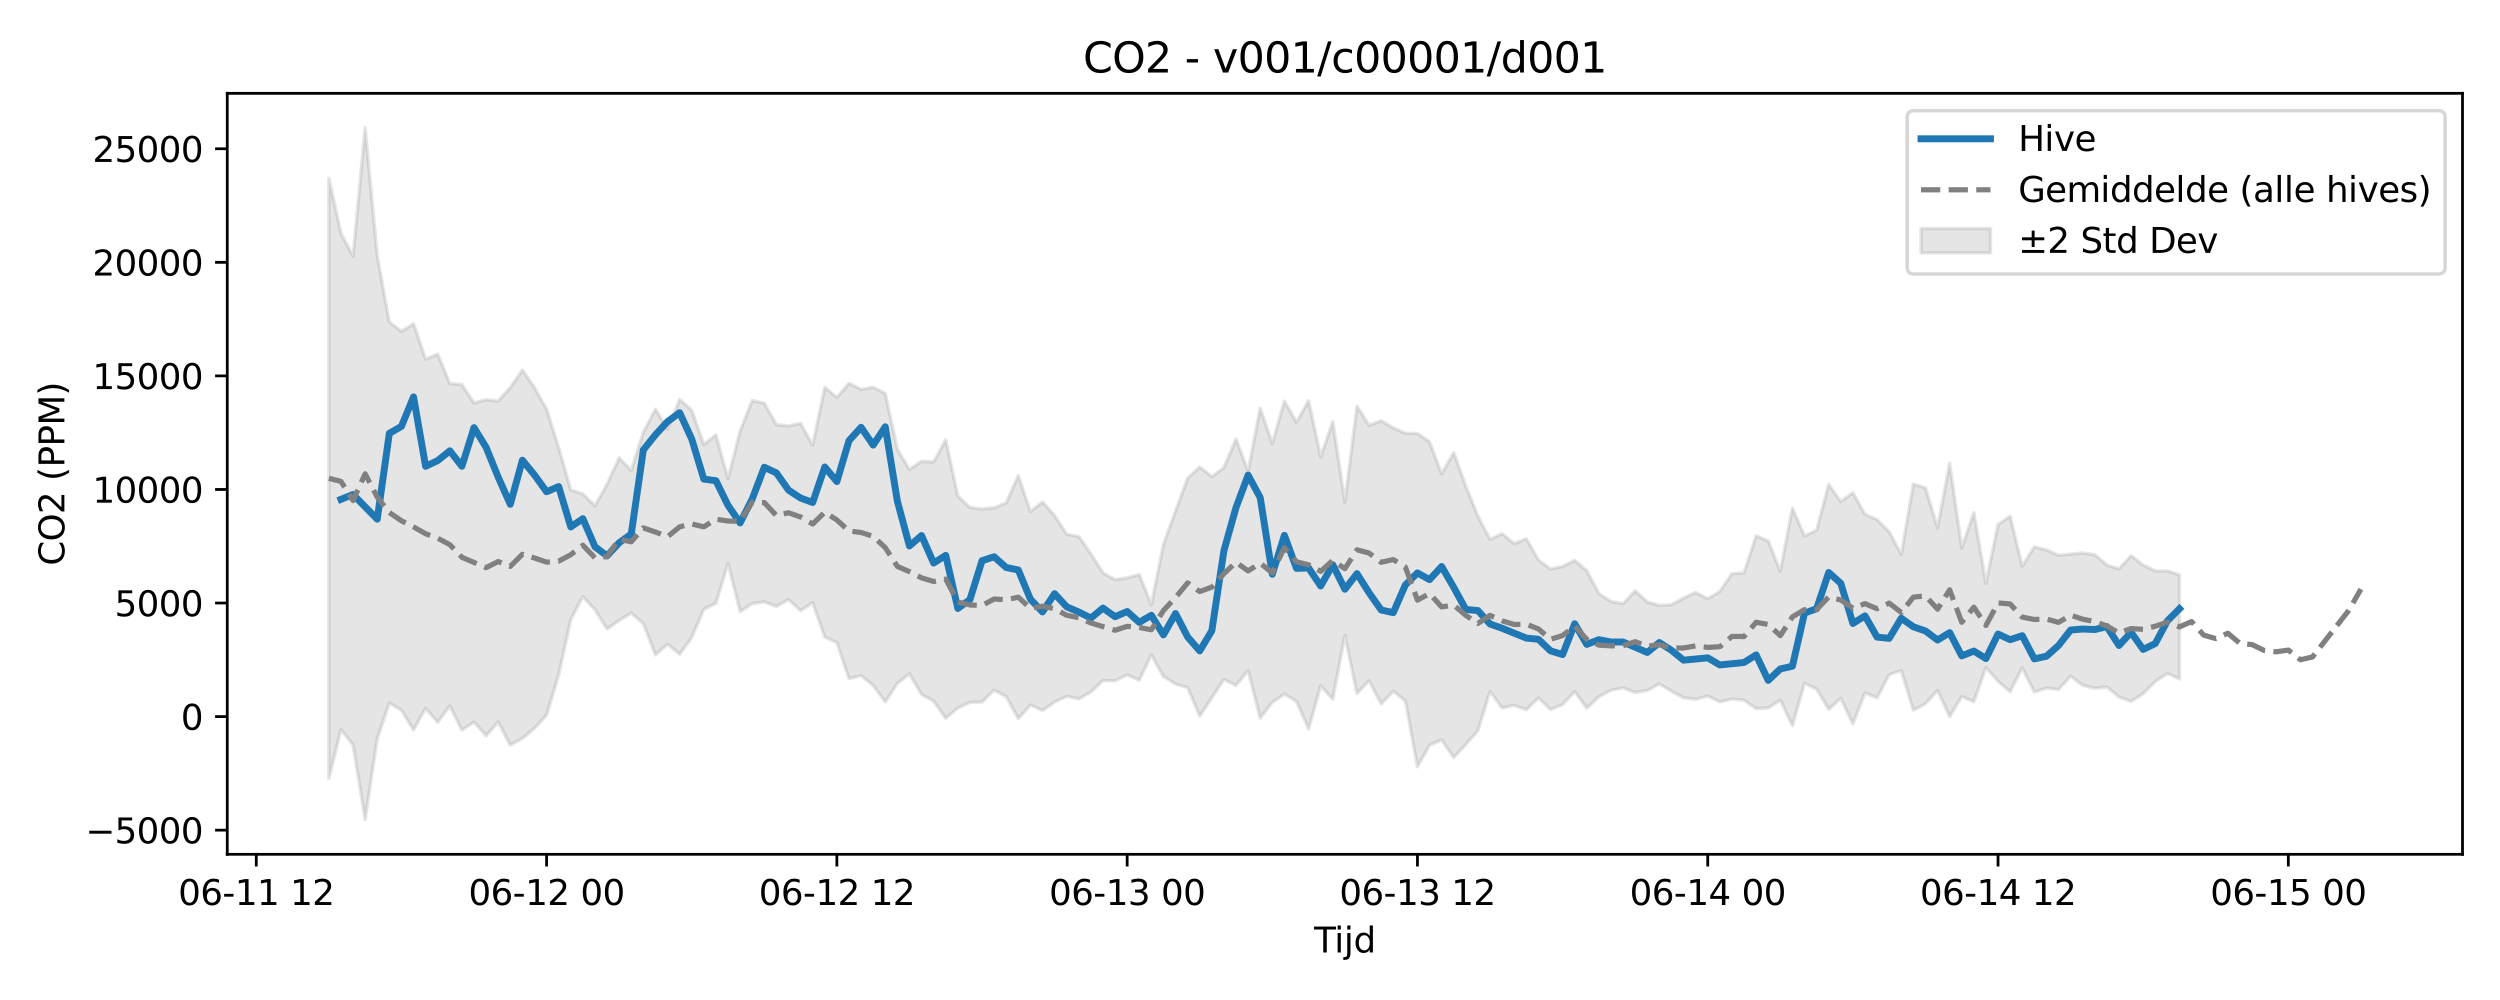 <?xml version="1.0" encoding="utf-8" standalone="no"?>
<!DOCTYPE svg PUBLIC "-//W3C//DTD SVG 1.1//EN"
  "http://www.w3.org/Graphics/SVG/1.1/DTD/svg11.dtd">
<svg xmlns:xlink="http://www.w3.org/1999/xlink" width="720pt" height="288pt" viewBox="0 0 720 288" xmlns="http://www.w3.org/2000/svg" version="1.1">
 <defs>
  <style type="text/css">*{stroke-linejoin: round; stroke-linecap: butt}</style>
 </defs>
 <g id="figure_1">
  <g id="patch_1">
   <path d="M 0 288 
L 720 288 
L 720 0 
L 0 0 
z
" style="fill: #ffffff"/>
  </g>
  <g id="axes_1">
   <g id="patch_2">
    <path d="M 65.45 246.04 
L 709.2 246.04 
L 709.2 26.88 
L 65.45 26.88 
z
" style="fill: #ffffff"/>
   </g>
   <g id="FillBetweenPolyCollection_1">
    <defs>
     <path id="m72fae68ce5" d="M 94.711 -236.657 
L 94.711 -63.818 
L 98.195 -77.89 
L 101.678 -73.462 
L 105.162 -51.922 
L 108.645 -75.314 
L 112.129 -85.537 
L 115.612 -83.473 
L 119.096 -77.763 
L 122.579 -84.006 
L 126.063 -79.97 
L 129.546 -84.716 
L 133.03 -77.764 
L 136.513 -80.022 
L 139.997 -76.121 
L 143.48 -80.06 
L 146.964 -73.392 
L 150.447 -75.325 
L 153.931 -78.253 
L 157.414 -82.076 
L 160.898 -93.628 
L 164.381 -109.582 
L 167.865 -116.199 
L 171.348 -112.401 
L 174.832 -106.861 
L 178.315 -109.323 
L 181.799 -111.422 
L 185.282 -108.403 
L 188.766 -99.4 
L 192.249 -102.468 
L 195.733 -99.605 
L 199.216 -104.348 
L 202.7 -112.559 
L 206.183 -114.226 
L 209.667 -125.763 
L 213.15 -111.861 
L 216.634 -114.158 
L 220.117 -114.635 
L 223.601 -113.351 
L 227.084 -115.337 
L 230.568 -112.126 
L 234.051 -114.434 
L 237.535 -104.517 
L 241.018 -102.96 
L 244.502 -92.546 
L 247.985 -93.426 
L 251.469 -90.605 
L 254.952 -85.852 
L 258.436 -91.156 
L 261.919 -93.935 
L 265.403 -88 
L 268.886 -86.084 
L 272.37 -81.133 
L 275.853 -84.089 
L 279.337 -85.719 
L 282.82 -85.806 
L 286.304 -89.26 
L 289.787 -87.35 
L 293.271 -81.02 
L 296.754 -84.928 
L 300.238 -83.389 
L 303.721 -85.815 
L 307.205 -87.47 
L 310.688 -86.709 
L 314.172 -88.673 
L 317.655 -92.017 
L 321.139 -91.918 
L 324.622 -93.65 
L 328.106 -92.106 
L 331.589 -99.384 
L 335.073 -93.152 
L 338.556 -91 
L 342.04 -89.979 
L 345.523 -81.743 
L 349.007 -87.083 
L 352.49 -92.281 
L 355.974 -90.618 
L 359.457 -94.88 
L 362.941 -81.193 
L 366.424 -85.711 
L 369.908 -88.088 
L 373.391 -86.03 
L 376.875 -78.039 
L 380.358 -90.488 
L 383.842 -86.664 
L 387.325 -105.007 
L 390.808 -88.302 
L 394.292 -91.924 
L 397.775 -85.277 
L 401.259 -88.922 
L 404.742 -86.153 
L 408.226 -67.174 
L 411.709 -73.383 
L 415.193 -74.892 
L 418.676 -69.812 
L 422.16 -73.576 
L 425.643 -77.588 
L 429.127 -88.86 
L 432.61 -84.129 
L 436.094 -84.845 
L 439.577 -83.608 
L 443.061 -86.991 
L 446.544 -83.638 
L 450.028 -85.095 
L 453.511 -88.839 
L 456.995 -84.049 
L 460.478 -87.36 
L 463.962 -89.186 
L 467.445 -89.91 
L 470.929 -88.537 
L 474.412 -89.158 
L 477.896 -91.02 
L 481.379 -88.941 
L 484.863 -87.038 
L 488.346 -86.593 
L 491.83 -87.544 
L 495.313 -85.847 
L 498.797 -86.647 
L 502.28 -86.333 
L 505.764 -83.908 
L 509.247 -84.115 
L 512.731 -86.384 
L 516.214 -78.989 
L 519.698 -91.227 
L 523.181 -89.542 
L 526.665 -83.698 
L 530.148 -86.874 
L 533.632 -79.53 
L 537.115 -88.419 
L 540.599 -87.036 
L 544.082 -93.706 
L 547.566 -94.864 
L 551.049 -83.464 
L 554.533 -85.297 
L 558.016 -89.111 
L 561.5 -81.626 
L 564.983 -87.419 
L 568.467 -85.896 
L 571.95 -95.778 
L 575.434 -91.775 
L 578.917 -88.793 
L 582.401 -95.64 
L 585.884 -88.687 
L 589.368 -89.819 
L 592.851 -89.436 
L 596.335 -93.258 
L 599.818 -90.607 
L 603.302 -89.743 
L 606.785 -90.154 
L 610.269 -87.253 
L 613.752 -86.008 
L 617.236 -88.234 
L 620.719 -91.737 
L 624.203 -94.061 
L 627.686 -92.483 
L 627.686 -122.417 
L 627.686 -122.417 
L 624.203 -123.548 
L 620.719 -123.576 
L 617.236 -125.258 
L 613.752 -127.954 
L 610.269 -124.131 
L 606.785 -125.281 
L 603.302 -128.236 
L 599.818 -128.733 
L 596.335 -128.402 
L 592.851 -128.068 
L 589.368 -129.637 
L 585.884 -130.486 
L 582.401 -124.897 
L 578.917 -139.328 
L 575.434 -136.921 
L 571.95 -119.97 
L 568.467 -140.374 
L 564.983 -130.153 
L 561.5 -154.627 
L 558.016 -136 
L 554.533 -147.479 
L 551.049 -148.599 
L 547.566 -128.343 
L 544.082 -134.89 
L 540.599 -138.319 
L 537.115 -139.885 
L 533.632 -146.1 
L 530.148 -143.522 
L 526.665 -148.479 
L 523.181 -135.285 
L 519.698 -133.621 
L 516.214 -141.666 
L 512.731 -123.486 
L 509.247 -132.225 
L 505.764 -133.659 
L 502.28 -123.028 
L 498.797 -122.77 
L 495.313 -117.657 
L 491.83 -115.537 
L 488.346 -117.383 
L 484.863 -115.732 
L 481.379 -113.814 
L 477.896 -113.663 
L 474.412 -114.634 
L 470.929 -117.864 
L 467.445 -114.157 
L 463.962 -114.784 
L 460.478 -117.046 
L 456.995 -123.642 
L 453.511 -126.641 
L 450.028 -124.828 
L 446.544 -124.122 
L 443.061 -126.747 
L 439.577 -132.857 
L 436.094 -131.445 
L 432.61 -134.278 
L 429.127 -132.677 
L 425.643 -139.334 
L 422.16 -147.962 
L 418.676 -157.642 
L 415.193 -151.518 
L 411.709 -160.73 
L 408.226 -163.168 
L 404.742 -163.23 
L 401.259 -164.769 
L 397.775 -166.846 
L 394.292 -165.514 
L 390.808 -170.999 
L 387.325 -143.413 
L 383.842 -166.572 
L 380.358 -156.401 
L 376.875 -172.619 
L 373.391 -166.411 
L 369.908 -172.47 
L 366.424 -160.25 
L 362.941 -170.432 
L 359.457 -152.278 
L 355.974 -161.564 
L 352.49 -153.286 
L 349.007 -150.733 
L 345.523 -153.52 
L 342.04 -150.276 
L 338.556 -140.821 
L 335.073 -131.189 
L 331.589 -113.87 
L 328.106 -122.503 
L 324.622 -121.568 
L 321.139 -121.054 
L 317.655 -123.007 
L 314.172 -128.507 
L 310.688 -133.512 
L 307.205 -134.12 
L 303.721 -139.537 
L 300.238 -143.435 
L 296.754 -140.661 
L 293.271 -151.005 
L 289.787 -143.186 
L 286.304 -141.726 
L 282.82 -141.413 
L 279.337 -141.834 
L 275.853 -145.138 
L 272.37 -161.298 
L 268.886 -154.956 
L 265.403 -155.154 
L 261.919 -152.784 
L 258.436 -158.591 
L 254.952 -174.696 
L 251.469 -176.474 
L 247.985 -175.873 
L 244.502 -177.599 
L 241.018 -173.524 
L 237.535 -176.474 
L 234.051 -159.741 
L 230.568 -166.097 
L 227.084 -165.314 
L 223.601 -165.696 
L 220.117 -171.871 
L 216.634 -172.621 
L 213.15 -163.842 
L 209.667 -150.121 
L 206.183 -162.709 
L 202.7 -159.987 
L 199.216 -169.859 
L 195.733 -172.95 
L 192.249 -164.363 
L 188.766 -170.148 
L 185.282 -163.514 
L 181.799 -152.488 
L 178.315 -156.099 
L 174.832 -148.55 
L 171.348 -142.303 
L 167.865 -145.733 
L 164.381 -146.905 
L 160.898 -159.127 
L 157.414 -170.131 
L 153.931 -176.36 
L 150.447 -181.396 
L 146.964 -176.375 
L 143.48 -172.488 
L 139.997 -172.912 
L 136.513 -171.931 
L 133.03 -177.231 
L 129.546 -177.567 
L 126.063 -186.008 
L 122.579 -184.556 
L 119.096 -194.751 
L 115.612 -192.574 
L 112.129 -195.245 
L 108.645 -214.364 
L 105.162 -251.158 
L 101.678 -214.205 
L 98.195 -220.811 
L 94.711 -236.657 
z
" style="stroke: #808080; stroke-opacity: 0.2"/>
    </defs>
    <g clip-path="url(#p96e8868399)">
     <use xlink:href="#m72fae68ce5" x="0" y="288" style="fill: #808080; fill-opacity: 0.2; stroke: #808080; stroke-opacity: 0.2"/>
    </g>
   </g>
   <g id="matplotlib.axis_1">
    <g id="xtick_1">
     <g id="line2d_1">
      <defs>
       <path id="m9ba8aa80de" d="M 0 0 
L 0 3.5 
" style="stroke: #000000; stroke-width: 0.8"/>
      </defs>
      <g>
       <use xlink:href="#m9ba8aa80de" x="73.81" y="246.04" style="stroke: #000000; stroke-width: 0.8"/>
      </g>
     </g>
     <g id="text_1">
      <!-- 06-11 12 -->
      <g transform="translate(51.33 260.638) scale(0.1 -0.1)">
       <defs>
        <path id="DejaVuSans-30" d="M 2034 4250 
Q 1547 4250 1301 3770 
Q 1056 3291 1056 2328 
Q 1056 1369 1301 889 
Q 1547 409 2034 409 
Q 2525 409 2770 889 
Q 3016 1369 3016 2328 
Q 3016 3291 2770 3770 
Q 2525 4250 2034 4250 
z
M 2034 4750 
Q 2819 4750 3233 4129 
Q 3647 3509 3647 2328 
Q 3647 1150 3233 529 
Q 2819 -91 2034 -91 
Q 1250 -91 836 529 
Q 422 1150 422 2328 
Q 422 3509 836 4129 
Q 1250 4750 2034 4750 
z
" transform="scale(0.016)"/>
        <path id="DejaVuSans-36" d="M 2113 2584 
Q 1688 2584 1439 2293 
Q 1191 2003 1191 1497 
Q 1191 994 1439 701 
Q 1688 409 2113 409 
Q 2538 409 2786 701 
Q 3034 994 3034 1497 
Q 3034 2003 2786 2293 
Q 2538 2584 2113 2584 
z
M 3366 4563 
L 3366 3988 
Q 3128 4100 2886 4159 
Q 2644 4219 2406 4219 
Q 1781 4219 1451 3797 
Q 1122 3375 1075 2522 
Q 1259 2794 1537 2939 
Q 1816 3084 2150 3084 
Q 2853 3084 3261 2657 
Q 3669 2231 3669 1497 
Q 3669 778 3244 343 
Q 2819 -91 2113 -91 
Q 1303 -91 875 529 
Q 447 1150 447 2328 
Q 447 3434 972 4092 
Q 1497 4750 2381 4750 
Q 2619 4750 2861 4703 
Q 3103 4656 3366 4563 
z
" transform="scale(0.016)"/>
        <path id="DejaVuSans-2d" d="M 313 2009 
L 1997 2009 
L 1997 1497 
L 313 1497 
L 313 2009 
z
" transform="scale(0.016)"/>
        <path id="DejaVuSans-31" d="M 794 531 
L 1825 531 
L 1825 4091 
L 703 3866 
L 703 4441 
L 1819 4666 
L 2450 4666 
L 2450 531 
L 3481 531 
L 3481 0 
L 794 0 
L 794 531 
z
" transform="scale(0.016)"/>
        <path id="DejaVuSans-20" transform="scale(0.016)"/>
        <path id="DejaVuSans-32" d="M 1228 531 
L 3431 531 
L 3431 0 
L 469 0 
L 469 531 
Q 828 903 1448 1529 
Q 2069 2156 2228 2338 
Q 2531 2678 2651 2914 
Q 2772 3150 2772 3378 
Q 2772 3750 2511 3984 
Q 2250 4219 1831 4219 
Q 1534 4219 1204 4116 
Q 875 4013 500 3803 
L 500 4441 
Q 881 4594 1212 4672 
Q 1544 4750 1819 4750 
Q 2544 4750 2975 4387 
Q 3406 4025 3406 3419 
Q 3406 3131 3298 2873 
Q 3191 2616 2906 2266 
Q 2828 2175 2409 1742 
Q 1991 1309 1228 531 
z
" transform="scale(0.016)"/>
       </defs>
       <use xlink:href="#DejaVuSans-30"/>
       <use xlink:href="#DejaVuSans-36" transform="translate(63.623 0)"/>
       <use xlink:href="#DejaVuSans-2d" transform="translate(127.246 0)"/>
       <use xlink:href="#DejaVuSans-31" transform="translate(163.33 0)"/>
       <use xlink:href="#DejaVuSans-31" transform="translate(226.953 0)"/>
       <use xlink:href="#DejaVuSans-20" transform="translate(290.576 0)"/>
       <use xlink:href="#DejaVuSans-31" transform="translate(322.363 0)"/>
       <use xlink:href="#DejaVuSans-32" transform="translate(385.986 0)"/>
      </g>
     </g>
    </g>
    <g id="xtick_2">
     <g id="line2d_2">
      <g>
       <use xlink:href="#m9ba8aa80de" x="157.414" y="246.04" style="stroke: #000000; stroke-width: 0.8"/>
      </g>
     </g>
     <g id="text_2">
      <!-- 06-12 00 -->
      <g transform="translate(134.934 260.638) scale(0.1 -0.1)">
       <use xlink:href="#DejaVuSans-30"/>
       <use xlink:href="#DejaVuSans-36" transform="translate(63.623 0)"/>
       <use xlink:href="#DejaVuSans-2d" transform="translate(127.246 0)"/>
       <use xlink:href="#DejaVuSans-31" transform="translate(163.33 0)"/>
       <use xlink:href="#DejaVuSans-32" transform="translate(226.953 0)"/>
       <use xlink:href="#DejaVuSans-20" transform="translate(290.576 0)"/>
       <use xlink:href="#DejaVuSans-30" transform="translate(322.363 0)"/>
       <use xlink:href="#DejaVuSans-30" transform="translate(385.986 0)"/>
      </g>
     </g>
    </g>
    <g id="xtick_3">
     <g id="line2d_3">
      <g>
       <use xlink:href="#m9ba8aa80de" x="241.018" y="246.04" style="stroke: #000000; stroke-width: 0.8"/>
      </g>
     </g>
     <g id="text_3">
      <!-- 06-12 12 -->
      <g transform="translate(218.538 260.638) scale(0.1 -0.1)">
       <use xlink:href="#DejaVuSans-30"/>
       <use xlink:href="#DejaVuSans-36" transform="translate(63.623 0)"/>
       <use xlink:href="#DejaVuSans-2d" transform="translate(127.246 0)"/>
       <use xlink:href="#DejaVuSans-31" transform="translate(163.33 0)"/>
       <use xlink:href="#DejaVuSans-32" transform="translate(226.953 0)"/>
       <use xlink:href="#DejaVuSans-20" transform="translate(290.576 0)"/>
       <use xlink:href="#DejaVuSans-31" transform="translate(322.363 0)"/>
       <use xlink:href="#DejaVuSans-32" transform="translate(385.986 0)"/>
      </g>
     </g>
    </g>
    <g id="xtick_4">
     <g id="line2d_4">
      <g>
       <use xlink:href="#m9ba8aa80de" x="324.622" y="246.04" style="stroke: #000000; stroke-width: 0.8"/>
      </g>
     </g>
     <g id="text_4">
      <!-- 06-13 00 -->
      <g transform="translate(302.142 260.638) scale(0.1 -0.1)">
       <defs>
        <path id="DejaVuSans-33" d="M 2597 2516 
Q 3050 2419 3304 2112 
Q 3559 1806 3559 1356 
Q 3559 666 3084 287 
Q 2609 -91 1734 -91 
Q 1441 -91 1130 -33 
Q 819 25 488 141 
L 488 750 
Q 750 597 1062 519 
Q 1375 441 1716 441 
Q 2309 441 2620 675 
Q 2931 909 2931 1356 
Q 2931 1769 2642 2001 
Q 2353 2234 1838 2234 
L 1294 2234 
L 1294 2753 
L 1863 2753 
Q 2328 2753 2575 2939 
Q 2822 3125 2822 3475 
Q 2822 3834 2567 4026 
Q 2313 4219 1838 4219 
Q 1578 4219 1281 4162 
Q 984 4106 628 3988 
L 628 4550 
Q 988 4650 1302 4700 
Q 1616 4750 1894 4750 
Q 2613 4750 3031 4423 
Q 3450 4097 3450 3541 
Q 3450 3153 3228 2886 
Q 3006 2619 2597 2516 
z
" transform="scale(0.016)"/>
       </defs>
       <use xlink:href="#DejaVuSans-30"/>
       <use xlink:href="#DejaVuSans-36" transform="translate(63.623 0)"/>
       <use xlink:href="#DejaVuSans-2d" transform="translate(127.246 0)"/>
       <use xlink:href="#DejaVuSans-31" transform="translate(163.33 0)"/>
       <use xlink:href="#DejaVuSans-33" transform="translate(226.953 0)"/>
       <use xlink:href="#DejaVuSans-20" transform="translate(290.576 0)"/>
       <use xlink:href="#DejaVuSans-30" transform="translate(322.363 0)"/>
       <use xlink:href="#DejaVuSans-30" transform="translate(385.986 0)"/>
      </g>
     </g>
    </g>
    <g id="xtick_5">
     <g id="line2d_5">
      <g>
       <use xlink:href="#m9ba8aa80de" x="408.226" y="246.04" style="stroke: #000000; stroke-width: 0.8"/>
      </g>
     </g>
     <g id="text_5">
      <!-- 06-13 12 -->
      <g transform="translate(385.746 260.638) scale(0.1 -0.1)">
       <use xlink:href="#DejaVuSans-30"/>
       <use xlink:href="#DejaVuSans-36" transform="translate(63.623 0)"/>
       <use xlink:href="#DejaVuSans-2d" transform="translate(127.246 0)"/>
       <use xlink:href="#DejaVuSans-31" transform="translate(163.33 0)"/>
       <use xlink:href="#DejaVuSans-33" transform="translate(226.953 0)"/>
       <use xlink:href="#DejaVuSans-20" transform="translate(290.576 0)"/>
       <use xlink:href="#DejaVuSans-31" transform="translate(322.363 0)"/>
       <use xlink:href="#DejaVuSans-32" transform="translate(385.986 0)"/>
      </g>
     </g>
    </g>
    <g id="xtick_6">
     <g id="line2d_6">
      <g>
       <use xlink:href="#m9ba8aa80de" x="491.83" y="246.04" style="stroke: #000000; stroke-width: 0.8"/>
      </g>
     </g>
     <g id="text_6">
      <!-- 06-14 00 -->
      <g transform="translate(469.349 260.638) scale(0.1 -0.1)">
       <defs>
        <path id="DejaVuSans-34" d="M 2419 4116 
L 825 1625 
L 2419 1625 
L 2419 4116 
z
M 2253 4666 
L 3047 4666 
L 3047 1625 
L 3713 1625 
L 3713 1100 
L 3047 1100 
L 3047 0 
L 2419 0 
L 2419 1100 
L 313 1100 
L 313 1709 
L 2253 4666 
z
" transform="scale(0.016)"/>
       </defs>
       <use xlink:href="#DejaVuSans-30"/>
       <use xlink:href="#DejaVuSans-36" transform="translate(63.623 0)"/>
       <use xlink:href="#DejaVuSans-2d" transform="translate(127.246 0)"/>
       <use xlink:href="#DejaVuSans-31" transform="translate(163.33 0)"/>
       <use xlink:href="#DejaVuSans-34" transform="translate(226.953 0)"/>
       <use xlink:href="#DejaVuSans-20" transform="translate(290.576 0)"/>
       <use xlink:href="#DejaVuSans-30" transform="translate(322.363 0)"/>
       <use xlink:href="#DejaVuSans-30" transform="translate(385.986 0)"/>
      </g>
     </g>
    </g>
    <g id="xtick_7">
     <g id="line2d_7">
      <g>
       <use xlink:href="#m9ba8aa80de" x="575.434" y="246.04" style="stroke: #000000; stroke-width: 0.8"/>
      </g>
     </g>
     <g id="text_7">
      <!-- 06-14 12 -->
      <g transform="translate(552.953 260.638) scale(0.1 -0.1)">
       <use xlink:href="#DejaVuSans-30"/>
       <use xlink:href="#DejaVuSans-36" transform="translate(63.623 0)"/>
       <use xlink:href="#DejaVuSans-2d" transform="translate(127.246 0)"/>
       <use xlink:href="#DejaVuSans-31" transform="translate(163.33 0)"/>
       <use xlink:href="#DejaVuSans-34" transform="translate(226.953 0)"/>
       <use xlink:href="#DejaVuSans-20" transform="translate(290.576 0)"/>
       <use xlink:href="#DejaVuSans-31" transform="translate(322.363 0)"/>
       <use xlink:href="#DejaVuSans-32" transform="translate(385.986 0)"/>
      </g>
     </g>
    </g>
    <g id="xtick_8">
     <g id="line2d_8">
      <g>
       <use xlink:href="#m9ba8aa80de" x="659.038" y="246.04" style="stroke: #000000; stroke-width: 0.8"/>
      </g>
     </g>
     <g id="text_8">
      <!-- 06-15 00 -->
      <g transform="translate(636.557 260.638) scale(0.1 -0.1)">
       <defs>
        <path id="DejaVuSans-35" d="M 691 4666 
L 3169 4666 
L 3169 4134 
L 1269 4134 
L 1269 2991 
Q 1406 3038 1543 3061 
Q 1681 3084 1819 3084 
Q 2600 3084 3056 2656 
Q 3513 2228 3513 1497 
Q 3513 744 3044 326 
Q 2575 -91 1722 -91 
Q 1428 -91 1123 -41 
Q 819 9 494 109 
L 494 744 
Q 775 591 1075 516 
Q 1375 441 1709 441 
Q 2250 441 2565 725 
Q 2881 1009 2881 1497 
Q 2881 1984 2565 2268 
Q 2250 2553 1709 2553 
Q 1456 2553 1204 2497 
Q 953 2441 691 2322 
L 691 4666 
z
" transform="scale(0.016)"/>
       </defs>
       <use xlink:href="#DejaVuSans-30"/>
       <use xlink:href="#DejaVuSans-36" transform="translate(63.623 0)"/>
       <use xlink:href="#DejaVuSans-2d" transform="translate(127.246 0)"/>
       <use xlink:href="#DejaVuSans-31" transform="translate(163.33 0)"/>
       <use xlink:href="#DejaVuSans-35" transform="translate(226.953 0)"/>
       <use xlink:href="#DejaVuSans-20" transform="translate(290.576 0)"/>
       <use xlink:href="#DejaVuSans-30" transform="translate(322.363 0)"/>
       <use xlink:href="#DejaVuSans-30" transform="translate(385.986 0)"/>
      </g>
     </g>
    </g>
    <g id="text_9">
     <!-- Tijd -->
     <g transform="translate(378.475 274.317) scale(0.1 -0.1)">
      <defs>
       <path id="DejaVuSans-54" d="M -19 4666 
L 3928 4666 
L 3928 4134 
L 2272 4134 
L 2272 0 
L 1638 0 
L 1638 4134 
L -19 4134 
L -19 4666 
z
" transform="scale(0.016)"/>
       <path id="DejaVuSans-69" d="M 603 3500 
L 1178 3500 
L 1178 0 
L 603 0 
L 603 3500 
z
M 603 4863 
L 1178 4863 
L 1178 4134 
L 603 4134 
L 603 4863 
z
" transform="scale(0.016)"/>
       <path id="DejaVuSans-6a" d="M 603 3500 
L 1178 3500 
L 1178 -63 
Q 1178 -731 923 -1031 
Q 669 -1331 103 -1331 
L -116 -1331 
L -116 -844 
L 38 -844 
Q 366 -844 484 -692 
Q 603 -541 603 -63 
L 603 3500 
z
M 603 4863 
L 1178 4863 
L 1178 4134 
L 603 4134 
L 603 4863 
z
" transform="scale(0.016)"/>
       <path id="DejaVuSans-64" d="M 2906 2969 
L 2906 4863 
L 3481 4863 
L 3481 0 
L 2906 0 
L 2906 525 
Q 2725 213 2448 61 
Q 2172 -91 1784 -91 
Q 1150 -91 751 415 
Q 353 922 353 1747 
Q 353 2572 751 3078 
Q 1150 3584 1784 3584 
Q 2172 3584 2448 3432 
Q 2725 3281 2906 2969 
z
M 947 1747 
Q 947 1113 1208 752 
Q 1469 391 1925 391 
Q 2381 391 2643 752 
Q 2906 1113 2906 1747 
Q 2906 2381 2643 2742 
Q 2381 3103 1925 3103 
Q 1469 3103 1208 2742 
Q 947 2381 947 1747 
z
" transform="scale(0.016)"/>
      </defs>
      <use xlink:href="#DejaVuSans-54"/>
      <use xlink:href="#DejaVuSans-69" transform="translate(57.959 0)"/>
      <use xlink:href="#DejaVuSans-6a" transform="translate(85.742 0)"/>
      <use xlink:href="#DejaVuSans-64" transform="translate(113.525 0)"/>
     </g>
    </g>
   </g>
   <g id="matplotlib.axis_2">
    <g id="ytick_1">
     <g id="line2d_9">
      <defs>
       <path id="m2ab078e35f" d="M 0 0 
L -3.5 0 
" style="stroke: #000000; stroke-width: 0.8"/>
      </defs>
      <g>
       <use xlink:href="#m2ab078e35f" x="65.45" y="239.087" style="stroke: #000000; stroke-width: 0.8"/>
      </g>
     </g>
     <g id="text_10">
      <!-- −5000 -->
      <g transform="translate(24.62 242.886) scale(0.1 -0.1)">
       <defs>
        <path id="DejaVuSans-2212" d="M 678 2272 
L 4684 2272 
L 4684 1741 
L 678 1741 
L 678 2272 
z
" transform="scale(0.016)"/>
       </defs>
       <use xlink:href="#DejaVuSans-2212"/>
       <use xlink:href="#DejaVuSans-35" transform="translate(83.789 0)"/>
       <use xlink:href="#DejaVuSans-30" transform="translate(147.412 0)"/>
       <use xlink:href="#DejaVuSans-30" transform="translate(211.035 0)"/>
       <use xlink:href="#DejaVuSans-30" transform="translate(274.658 0)"/>
      </g>
     </g>
    </g>
    <g id="ytick_2">
     <g id="line2d_10">
      <g>
       <use xlink:href="#m2ab078e35f" x="65.45" y="206.38" style="stroke: #000000; stroke-width: 0.8"/>
      </g>
     </g>
     <g id="text_11">
      <!-- 0 -->
      <g transform="translate(52.087 210.18) scale(0.1 -0.1)">
       <use xlink:href="#DejaVuSans-30"/>
      </g>
     </g>
    </g>
    <g id="ytick_3">
     <g id="line2d_11">
      <g>
       <use xlink:href="#m2ab078e35f" x="65.45" y="173.674" style="stroke: #000000; stroke-width: 0.8"/>
      </g>
     </g>
     <g id="text_12">
      <!-- 5000 -->
      <g transform="translate(33 177.473) scale(0.1 -0.1)">
       <use xlink:href="#DejaVuSans-35"/>
       <use xlink:href="#DejaVuSans-30" transform="translate(63.623 0)"/>
       <use xlink:href="#DejaVuSans-30" transform="translate(127.246 0)"/>
       <use xlink:href="#DejaVuSans-30" transform="translate(190.869 0)"/>
      </g>
     </g>
    </g>
    <g id="ytick_4">
     <g id="line2d_12">
      <g>
       <use xlink:href="#m2ab078e35f" x="65.45" y="140.967" style="stroke: #000000; stroke-width: 0.8"/>
      </g>
     </g>
     <g id="text_13">
      <!-- 10000 -->
      <g transform="translate(26.637 144.766) scale(0.1 -0.1)">
       <use xlink:href="#DejaVuSans-31"/>
       <use xlink:href="#DejaVuSans-30" transform="translate(63.623 0)"/>
       <use xlink:href="#DejaVuSans-30" transform="translate(127.246 0)"/>
       <use xlink:href="#DejaVuSans-30" transform="translate(190.869 0)"/>
       <use xlink:href="#DejaVuSans-30" transform="translate(254.492 0)"/>
      </g>
     </g>
    </g>
    <g id="ytick_5">
     <g id="line2d_13">
      <g>
       <use xlink:href="#m2ab078e35f" x="65.45" y="108.26" style="stroke: #000000; stroke-width: 0.8"/>
      </g>
     </g>
     <g id="text_14">
      <!-- 15000 -->
      <g transform="translate(26.637 112.06) scale(0.1 -0.1)">
       <use xlink:href="#DejaVuSans-31"/>
       <use xlink:href="#DejaVuSans-35" transform="translate(63.623 0)"/>
       <use xlink:href="#DejaVuSans-30" transform="translate(127.246 0)"/>
       <use xlink:href="#DejaVuSans-30" transform="translate(190.869 0)"/>
       <use xlink:href="#DejaVuSans-30" transform="translate(254.492 0)"/>
      </g>
     </g>
    </g>
    <g id="ytick_6">
     <g id="line2d_14">
      <g>
       <use xlink:href="#m2ab078e35f" x="65.45" y="75.554" style="stroke: #000000; stroke-width: 0.8"/>
      </g>
     </g>
     <g id="text_15">
      <!-- 20000 -->
      <g transform="translate(26.637 79.353) scale(0.1 -0.1)">
       <use xlink:href="#DejaVuSans-32"/>
       <use xlink:href="#DejaVuSans-30" transform="translate(63.623 0)"/>
       <use xlink:href="#DejaVuSans-30" transform="translate(127.246 0)"/>
       <use xlink:href="#DejaVuSans-30" transform="translate(190.869 0)"/>
       <use xlink:href="#DejaVuSans-30" transform="translate(254.492 0)"/>
      </g>
     </g>
    </g>
    <g id="ytick_7">
     <g id="line2d_15">
      <g>
       <use xlink:href="#m2ab078e35f" x="65.45" y="42.847" style="stroke: #000000; stroke-width: 0.8"/>
      </g>
     </g>
     <g id="text_16">
      <!-- 25000 -->
      <g transform="translate(26.637 46.646) scale(0.1 -0.1)">
       <use xlink:href="#DejaVuSans-32"/>
       <use xlink:href="#DejaVuSans-35" transform="translate(63.623 0)"/>
       <use xlink:href="#DejaVuSans-30" transform="translate(127.246 0)"/>
       <use xlink:href="#DejaVuSans-30" transform="translate(190.869 0)"/>
       <use xlink:href="#DejaVuSans-30" transform="translate(254.492 0)"/>
      </g>
     </g>
    </g>
    <g id="text_17">
     <!-- CO2 (PPM) -->
     <g transform="translate(18.541 162.903) rotate(-90) scale(0.1 -0.1)">
      <defs>
       <path id="DejaVuSans-43" d="M 4122 4306 
L 4122 3641 
Q 3803 3938 3442 4084 
Q 3081 4231 2675 4231 
Q 1875 4231 1450 3742 
Q 1025 3253 1025 2328 
Q 1025 1406 1450 917 
Q 1875 428 2675 428 
Q 3081 428 3442 575 
Q 3803 722 4122 1019 
L 4122 359 
Q 3791 134 3420 21 
Q 3050 -91 2638 -91 
Q 1578 -91 968 557 
Q 359 1206 359 2328 
Q 359 3453 968 4101 
Q 1578 4750 2638 4750 
Q 3056 4750 3426 4639 
Q 3797 4528 4122 4306 
z
" transform="scale(0.016)"/>
       <path id="DejaVuSans-4f" d="M 2522 4238 
Q 1834 4238 1429 3725 
Q 1025 3213 1025 2328 
Q 1025 1447 1429 934 
Q 1834 422 2522 422 
Q 3209 422 3611 934 
Q 4013 1447 4013 2328 
Q 4013 3213 3611 3725 
Q 3209 4238 2522 4238 
z
M 2522 4750 
Q 3503 4750 4090 4092 
Q 4678 3434 4678 2328 
Q 4678 1225 4090 567 
Q 3503 -91 2522 -91 
Q 1538 -91 948 565 
Q 359 1222 359 2328 
Q 359 3434 948 4092 
Q 1538 4750 2522 4750 
z
" transform="scale(0.016)"/>
       <path id="DejaVuSans-28" d="M 1984 4856 
Q 1566 4138 1362 3434 
Q 1159 2731 1159 2009 
Q 1159 1288 1364 580 
Q 1569 -128 1984 -844 
L 1484 -844 
Q 1016 -109 783 600 
Q 550 1309 550 2009 
Q 550 2706 781 3412 
Q 1013 4119 1484 4856 
L 1984 4856 
z
" transform="scale(0.016)"/>
       <path id="DejaVuSans-50" d="M 1259 4147 
L 1259 2394 
L 2053 2394 
Q 2494 2394 2734 2622 
Q 2975 2850 2975 3272 
Q 2975 3691 2734 3919 
Q 2494 4147 2053 4147 
L 1259 4147 
z
M 628 4666 
L 2053 4666 
Q 2838 4666 3239 4311 
Q 3641 3956 3641 3272 
Q 3641 2581 3239 2228 
Q 2838 1875 2053 1875 
L 1259 1875 
L 1259 0 
L 628 0 
L 628 4666 
z
" transform="scale(0.016)"/>
       <path id="DejaVuSans-4d" d="M 628 4666 
L 1569 4666 
L 2759 1491 
L 3956 4666 
L 4897 4666 
L 4897 0 
L 4281 0 
L 4281 4097 
L 3078 897 
L 2444 897 
L 1241 4097 
L 1241 0 
L 628 0 
L 628 4666 
z
" transform="scale(0.016)"/>
       <path id="DejaVuSans-29" d="M 513 4856 
L 1013 4856 
Q 1481 4119 1714 3412 
Q 1947 2706 1947 2009 
Q 1947 1309 1714 600 
Q 1481 -109 1013 -844 
L 513 -844 
Q 928 -128 1133 580 
Q 1338 1288 1338 2009 
Q 1338 2731 1133 3434 
Q 928 4138 513 4856 
z
" transform="scale(0.016)"/>
      </defs>
      <use xlink:href="#DejaVuSans-43"/>
      <use xlink:href="#DejaVuSans-4f" transform="translate(69.824 0)"/>
      <use xlink:href="#DejaVuSans-32" transform="translate(148.535 0)"/>
      <use xlink:href="#DejaVuSans-20" transform="translate(212.158 0)"/>
      <use xlink:href="#DejaVuSans-28" transform="translate(243.945 0)"/>
      <use xlink:href="#DejaVuSans-50" transform="translate(282.959 0)"/>
      <use xlink:href="#DejaVuSans-50" transform="translate(343.262 0)"/>
      <use xlink:href="#DejaVuSans-4d" transform="translate(403.564 0)"/>
      <use xlink:href="#DejaVuSans-29" transform="translate(489.844 0)"/>
     </g>
    </g>
   </g>
   <g id="line2d_16">
    <path d="M 98.195 143.812 
L 101.678 142.413 
L 108.645 149.523 
L 112.129 124.803 
L 115.612 122.795 
L 119.096 114.311 
L 122.579 134.295 
L 126.063 132.64 
L 129.546 129.842 
L 133.03 134.28 
L 136.513 123.166 
L 139.997 128.839 
L 143.48 137.415 
L 146.964 145.241 
L 150.447 132.542 
L 153.931 136.794 
L 157.414 141.63 
L 160.898 140.134 
L 164.381 151.762 
L 167.865 149.379 
L 171.348 157.46 
L 174.832 160.1 
L 178.315 156.317 
L 181.799 153.803 
L 185.282 129.568 
L 188.766 125.211 
L 192.249 121.428 
L 195.733 118.857 
L 199.216 126.432 
L 202.7 137.986 
L 206.183 138.442 
L 209.667 145.55 
L 213.15 150.602 
L 216.634 143.708 
L 220.117 134.565 
L 223.601 136.19 
L 227.084 141.15 
L 230.568 143.435 
L 234.051 144.715 
L 237.535 134.495 
L 241.018 138.682 
L 244.502 126.925 
L 247.985 123.061 
L 251.469 128.181 
L 254.952 122.915 
L 258.436 144.31 
L 261.919 157.237 
L 265.403 154.235 
L 268.886 162.159 
L 272.37 159.952 
L 275.853 175.235 
L 279.337 172.673 
L 282.82 161.487 
L 286.304 160.349 
L 289.787 163.443 
L 293.271 164.16 
L 296.754 172.564 
L 300.238 176.238 
L 303.721 170.983 
L 307.205 174.766 
L 310.688 176.255 
L 314.172 178.008 
L 317.655 175.13 
L 321.139 177.612 
L 324.622 176.114 
L 328.106 179.245 
L 331.589 177.21 
L 335.073 182.838 
L 338.556 176.696 
L 342.04 183.44 
L 345.523 187.452 
L 349.007 181.645 
L 352.49 158.576 
L 355.974 146.163 
L 359.457 136.842 
L 362.941 143.326 
L 366.424 165.379 
L 369.908 154.178 
L 373.391 163.687 
L 376.875 163.572 
L 380.358 168.77 
L 383.842 162.651 
L 387.325 169.703 
L 390.808 165.209 
L 394.292 170.706 
L 397.775 175.675 
L 401.259 176.45 
L 404.742 168.462 
L 408.226 164.998 
L 411.709 166.934 
L 415.193 163.158 
L 418.676 169.167 
L 422.16 175.528 
L 425.643 175.845 
L 429.127 179.705 
L 432.61 180.937 
L 439.577 183.77 
L 443.061 184.111 
L 446.544 187.439 
L 450.028 188.516 
L 453.511 179.655 
L 456.995 185.577 
L 460.478 184.231 
L 463.962 184.901 
L 467.445 184.901 
L 474.412 187.908 
L 477.896 185.047 
L 481.379 187.284 
L 484.863 190.134 
L 491.83 189.46 
L 495.313 191.501 
L 502.28 190.801 
L 505.764 188.616 
L 509.247 195.943 
L 512.731 192.654 
L 516.214 191.865 
L 519.698 176.575 
L 523.181 175.313 
L 526.665 164.869 
L 530.148 168.004 
L 533.632 179.55 
L 537.115 177.369 
L 540.599 183.481 
L 544.082 183.843 
L 547.566 178.048 
L 551.049 180.52 
L 554.533 181.715 
L 558.016 184.325 
L 561.5 182.197 
L 564.983 188.889 
L 568.467 187.504 
L 571.95 189.672 
L 575.434 182.607 
L 578.917 184.225 
L 582.401 183.076 
L 585.884 189.75 
L 589.368 189.007 
L 592.851 185.904 
L 596.335 181.447 
L 599.818 181.157 
L 603.302 181.307 
L 606.785 180.479 
L 610.269 185.895 
L 613.752 182.121 
L 617.236 187.029 
L 620.719 185.337 
L 624.203 178.817 
L 627.686 175.333 
L 627.686 175.333 
" clip-path="url(#p96e8868399)" style="fill: none; stroke: #1f77b4; stroke-width: 2; stroke-linecap: square"/>
   </g>
   <g id="line2d_17">
    <path d="M 94.711 137.762 
L 98.195 138.65 
L 101.678 144.167 
L 105.162 136.46 
L 108.645 143.161 
L 112.129 147.609 
L 115.612 149.976 
L 119.096 151.743 
L 122.579 153.719 
L 126.063 155.011 
L 129.546 156.859 
L 133.03 160.502 
L 139.997 163.483 
L 143.48 161.726 
L 146.964 163.117 
L 150.447 159.639 
L 153.931 160.693 
L 157.414 161.896 
L 160.898 161.622 
L 164.381 159.756 
L 167.865 157.034 
L 171.348 160.648 
L 174.832 160.294 
L 178.315 155.289 
L 181.799 156.045 
L 185.282 152.042 
L 188.766 153.226 
L 192.249 154.584 
L 195.733 151.723 
L 199.216 150.896 
L 202.7 151.727 
L 206.183 149.532 
L 209.667 150.058 
L 213.15 150.148 
L 216.634 144.61 
L 220.117 144.747 
L 223.601 148.476 
L 227.084 147.675 
L 230.568 148.888 
L 234.051 150.912 
L 237.535 147.504 
L 241.018 149.758 
L 244.502 152.927 
L 247.985 153.351 
L 251.469 154.461 
L 254.952 157.726 
L 258.436 163.126 
L 261.919 164.641 
L 265.403 166.423 
L 268.886 167.48 
L 272.37 166.785 
L 275.853 173.386 
L 279.337 174.224 
L 282.82 174.391 
L 286.304 172.507 
L 289.787 172.732 
L 293.271 171.987 
L 296.754 175.205 
L 300.238 174.588 
L 303.721 175.324 
L 307.205 177.205 
L 310.688 177.889 
L 314.172 179.41 
L 321.139 181.514 
L 324.622 180.391 
L 328.106 180.696 
L 331.589 181.373 
L 335.073 175.83 
L 338.556 172.089 
L 342.04 167.873 
L 345.523 170.368 
L 349.007 169.092 
L 352.49 165.217 
L 355.974 161.909 
L 359.457 164.421 
L 362.941 162.188 
L 366.424 165.019 
L 369.908 157.721 
L 373.391 161.78 
L 376.875 162.671 
L 380.358 164.555 
L 383.842 161.382 
L 387.325 163.79 
L 390.808 158.35 
L 394.292 159.281 
L 397.775 161.938 
L 401.259 161.155 
L 404.742 163.309 
L 408.226 172.829 
L 411.709 170.944 
L 415.193 174.795 
L 418.676 174.273 
L 422.16 177.231 
L 425.643 179.539 
L 429.127 177.232 
L 432.61 178.796 
L 436.094 179.855 
L 439.577 179.767 
L 443.061 181.131 
L 446.544 184.12 
L 450.028 183.039 
L 453.511 180.26 
L 456.995 184.155 
L 460.478 185.797 
L 463.962 186.015 
L 467.445 185.967 
L 470.929 184.799 
L 474.412 186.104 
L 477.896 185.659 
L 481.379 186.622 
L 484.863 186.615 
L 488.346 186.012 
L 491.83 186.459 
L 495.313 186.248 
L 498.797 183.292 
L 502.28 183.319 
L 505.764 179.217 
L 509.247 179.83 
L 512.731 183.065 
L 516.214 177.672 
L 519.698 175.576 
L 523.181 175.586 
L 526.665 171.911 
L 530.148 172.802 
L 533.632 175.185 
L 537.115 173.848 
L 540.599 175.323 
L 544.082 173.702 
L 547.566 176.397 
L 551.049 171.969 
L 554.533 171.612 
L 558.016 175.445 
L 561.5 169.874 
L 564.983 179.214 
L 568.467 174.865 
L 571.95 180.126 
L 575.434 173.652 
L 578.917 173.939 
L 582.401 177.732 
L 585.884 178.413 
L 589.368 178.272 
L 592.851 179.248 
L 596.335 177.17 
L 599.818 178.33 
L 603.302 179.011 
L 606.785 180.283 
L 610.269 182.308 
L 613.752 181.019 
L 617.236 181.254 
L 620.719 180.343 
L 624.203 179.196 
L 627.686 180.55 
L 631.17 179.011 
L 634.653 182.912 
L 638.137 183.917 
L 641.62 182.371 
L 645.104 185.302 
L 648.587 185.636 
L 652.071 187.336 
L 655.554 187.714 
L 659.038 187.225 
L 662.521 190.012 
L 666.005 189.193 
L 676.455 175.773 
L 679.939 169.664 
L 679.939 169.664 
" clip-path="url(#p96e8868399)" style="fill: none; stroke-dasharray: 5.55,2.4; stroke-dashoffset: 0; stroke: #808080; stroke-width: 1.5"/>
   </g>
   <g id="patch_3">
    <path d="M 65.45 246.04 
L 65.45 26.88 
" style="fill: none; stroke: #000000; stroke-width: 0.8; stroke-linejoin: miter; stroke-linecap: square"/>
   </g>
   <g id="patch_4">
    <path d="M 709.2 246.04 
L 709.2 26.88 
" style="fill: none; stroke: #000000; stroke-width: 0.8; stroke-linejoin: miter; stroke-linecap: square"/>
   </g>
   <g id="patch_5">
    <path d="M 65.45 246.04 
L 709.2 246.04 
" style="fill: none; stroke: #000000; stroke-width: 0.8; stroke-linejoin: miter; stroke-linecap: square"/>
   </g>
   <g id="patch_6">
    <path d="M 65.45 26.88 
L 709.2 26.88 
" style="fill: none; stroke: #000000; stroke-width: 0.8; stroke-linejoin: miter; stroke-linecap: square"/>
   </g>
   <g id="text_18">
    <!-- CO2 - v001/c00001/d001 -->
    <g transform="translate(311.922 20.88) scale(0.12 -0.12)">
     <defs>
      <path id="DejaVuSans-76" d="M 191 3500 
L 800 3500 
L 1894 563 
L 2988 3500 
L 3597 3500 
L 2284 0 
L 1503 0 
L 191 3500 
z
" transform="scale(0.016)"/>
      <path id="DejaVuSans-2f" d="M 1625 4666 
L 2156 4666 
L 531 -594 
L 0 -594 
L 1625 4666 
z
" transform="scale(0.016)"/>
      <path id="DejaVuSans-63" d="M 3122 3366 
L 3122 2828 
Q 2878 2963 2633 3030 
Q 2388 3097 2138 3097 
Q 1578 3097 1268 2742 
Q 959 2388 959 1747 
Q 959 1106 1268 751 
Q 1578 397 2138 397 
Q 2388 397 2633 464 
Q 2878 531 3122 666 
L 3122 134 
Q 2881 22 2623 -34 
Q 2366 -91 2075 -91 
Q 1284 -91 818 406 
Q 353 903 353 1747 
Q 353 2603 823 3093 
Q 1294 3584 2113 3584 
Q 2378 3584 2631 3529 
Q 2884 3475 3122 3366 
z
" transform="scale(0.016)"/>
     </defs>
     <use xlink:href="#DejaVuSans-43"/>
     <use xlink:href="#DejaVuSans-4f" transform="translate(69.824 0)"/>
     <use xlink:href="#DejaVuSans-32" transform="translate(148.535 0)"/>
     <use xlink:href="#DejaVuSans-20" transform="translate(212.158 0)"/>
     <use xlink:href="#DejaVuSans-2d" transform="translate(243.945 0)"/>
     <use xlink:href="#DejaVuSans-20" transform="translate(280.029 0)"/>
     <use xlink:href="#DejaVuSans-76" transform="translate(311.816 0)"/>
     <use xlink:href="#DejaVuSans-30" transform="translate(370.996 0)"/>
     <use xlink:href="#DejaVuSans-30" transform="translate(434.619 0)"/>
     <use xlink:href="#DejaVuSans-31" transform="translate(498.242 0)"/>
     <use xlink:href="#DejaVuSans-2f" transform="translate(561.865 0)"/>
     <use xlink:href="#DejaVuSans-63" transform="translate(595.557 0)"/>
     <use xlink:href="#DejaVuSans-30" transform="translate(650.537 0)"/>
     <use xlink:href="#DejaVuSans-30" transform="translate(714.16 0)"/>
     <use xlink:href="#DejaVuSans-30" transform="translate(777.783 0)"/>
     <use xlink:href="#DejaVuSans-30" transform="translate(841.406 0)"/>
     <use xlink:href="#DejaVuSans-31" transform="translate(905.029 0)"/>
     <use xlink:href="#DejaVuSans-2f" transform="translate(968.652 0)"/>
     <use xlink:href="#DejaVuSans-64" transform="translate(1002.344 0)"/>
     <use xlink:href="#DejaVuSans-30" transform="translate(1065.82 0)"/>
     <use xlink:href="#DejaVuSans-30" transform="translate(1129.443 0)"/>
     <use xlink:href="#DejaVuSans-31" transform="translate(1193.066 0)"/>
    </g>
   </g>
   <g id="legend_1">
    <g id="patch_7">
     <path d="M 551.256 78.914 
L 702.2 78.914 
Q 704.2 78.914 704.2 76.914 
L 704.2 33.88 
Q 704.2 31.88 702.2 31.88 
L 551.256 31.88 
Q 549.256 31.88 549.256 33.88 
L 549.256 76.914 
Q 549.256 78.914 551.256 78.914 
z
" style="fill: #ffffff; opacity: 0.8; stroke: #cccccc; stroke-linejoin: miter"/>
    </g>
    <g id="line2d_18">
     <path d="M 553.256 39.978 
L 563.256 39.978 
L 573.256 39.978 
" style="fill: none; stroke: #1f77b4; stroke-width: 2; stroke-linecap: square"/>
    </g>
    <g id="text_19">
     <!-- Hive -->
     <g transform="translate(581.256 43.478) scale(0.1 -0.1)">
      <defs>
       <path id="DejaVuSans-48" d="M 628 4666 
L 1259 4666 
L 1259 2753 
L 3553 2753 
L 3553 4666 
L 4184 4666 
L 4184 0 
L 3553 0 
L 3553 2222 
L 1259 2222 
L 1259 0 
L 628 0 
L 628 4666 
z
" transform="scale(0.016)"/>
       <path id="DejaVuSans-65" d="M 3597 1894 
L 3597 1613 
L 953 1613 
Q 991 1019 1311 708 
Q 1631 397 2203 397 
Q 2534 397 2845 478 
Q 3156 559 3463 722 
L 3463 178 
Q 3153 47 2828 -22 
Q 2503 -91 2169 -91 
Q 1331 -91 842 396 
Q 353 884 353 1716 
Q 353 2575 817 3079 
Q 1281 3584 2069 3584 
Q 2775 3584 3186 3129 
Q 3597 2675 3597 1894 
z
M 3022 2063 
Q 3016 2534 2758 2815 
Q 2500 3097 2075 3097 
Q 1594 3097 1305 2825 
Q 1016 2553 972 2059 
L 3022 2063 
z
" transform="scale(0.016)"/>
      </defs>
      <use xlink:href="#DejaVuSans-48"/>
      <use xlink:href="#DejaVuSans-69" transform="translate(75.195 0)"/>
      <use xlink:href="#DejaVuSans-76" transform="translate(102.979 0)"/>
      <use xlink:href="#DejaVuSans-65" transform="translate(162.158 0)"/>
     </g>
    </g>
    <g id="line2d_19">
     <path d="M 553.256 54.657 
L 563.256 54.657 
L 573.256 54.657 
" style="fill: none; stroke-dasharray: 5.55,2.4; stroke-dashoffset: 0; stroke: #808080; stroke-width: 1.5"/>
    </g>
    <g id="text_20">
     <!-- Gemiddelde (alle hives) -->
     <g transform="translate(581.256 58.157) scale(0.1 -0.1)">
      <defs>
       <path id="DejaVuSans-47" d="M 3809 666 
L 3809 1919 
L 2778 1919 
L 2778 2438 
L 4434 2438 
L 4434 434 
Q 4069 175 3628 42 
Q 3188 -91 2688 -91 
Q 1594 -91 976 548 
Q 359 1188 359 2328 
Q 359 3472 976 4111 
Q 1594 4750 2688 4750 
Q 3144 4750 3555 4637 
Q 3966 4525 4313 4306 
L 4313 3634 
Q 3963 3931 3569 4081 
Q 3175 4231 2741 4231 
Q 1884 4231 1454 3753 
Q 1025 3275 1025 2328 
Q 1025 1384 1454 906 
Q 1884 428 2741 428 
Q 3075 428 3337 486 
Q 3600 544 3809 666 
z
" transform="scale(0.016)"/>
       <path id="DejaVuSans-6d" d="M 3328 2828 
Q 3544 3216 3844 3400 
Q 4144 3584 4550 3584 
Q 5097 3584 5394 3201 
Q 5691 2819 5691 2113 
L 5691 0 
L 5113 0 
L 5113 2094 
Q 5113 2597 4934 2840 
Q 4756 3084 4391 3084 
Q 3944 3084 3684 2787 
Q 3425 2491 3425 1978 
L 3425 0 
L 2847 0 
L 2847 2094 
Q 2847 2600 2669 2842 
Q 2491 3084 2119 3084 
Q 1678 3084 1418 2786 
Q 1159 2488 1159 1978 
L 1159 0 
L 581 0 
L 581 3500 
L 1159 3500 
L 1159 2956 
Q 1356 3278 1631 3431 
Q 1906 3584 2284 3584 
Q 2666 3584 2933 3390 
Q 3200 3197 3328 2828 
z
" transform="scale(0.016)"/>
       <path id="DejaVuSans-6c" d="M 603 4863 
L 1178 4863 
L 1178 0 
L 603 0 
L 603 4863 
z
" transform="scale(0.016)"/>
       <path id="DejaVuSans-61" d="M 2194 1759 
Q 1497 1759 1228 1600 
Q 959 1441 959 1056 
Q 959 750 1161 570 
Q 1363 391 1709 391 
Q 2188 391 2477 730 
Q 2766 1069 2766 1631 
L 2766 1759 
L 2194 1759 
z
M 3341 1997 
L 3341 0 
L 2766 0 
L 2766 531 
Q 2569 213 2275 61 
Q 1981 -91 1556 -91 
Q 1019 -91 701 211 
Q 384 513 384 1019 
Q 384 1609 779 1909 
Q 1175 2209 1959 2209 
L 2766 2209 
L 2766 2266 
Q 2766 2663 2505 2880 
Q 2244 3097 1772 3097 
Q 1472 3097 1187 3025 
Q 903 2953 641 2809 
L 641 3341 
Q 956 3463 1253 3523 
Q 1550 3584 1831 3584 
Q 2591 3584 2966 3190 
Q 3341 2797 3341 1997 
z
" transform="scale(0.016)"/>
       <path id="DejaVuSans-68" d="M 3513 2113 
L 3513 0 
L 2938 0 
L 2938 2094 
Q 2938 2591 2744 2837 
Q 2550 3084 2163 3084 
Q 1697 3084 1428 2787 
Q 1159 2491 1159 1978 
L 1159 0 
L 581 0 
L 581 4863 
L 1159 4863 
L 1159 2956 
Q 1366 3272 1645 3428 
Q 1925 3584 2291 3584 
Q 2894 3584 3203 3211 
Q 3513 2838 3513 2113 
z
" transform="scale(0.016)"/>
       <path id="DejaVuSans-73" d="M 2834 3397 
L 2834 2853 
Q 2591 2978 2328 3040 
Q 2066 3103 1784 3103 
Q 1356 3103 1142 2972 
Q 928 2841 928 2578 
Q 928 2378 1081 2264 
Q 1234 2150 1697 2047 
L 1894 2003 
Q 2506 1872 2764 1633 
Q 3022 1394 3022 966 
Q 3022 478 2636 193 
Q 2250 -91 1575 -91 
Q 1294 -91 989 -36 
Q 684 19 347 128 
L 347 722 
Q 666 556 975 473 
Q 1284 391 1588 391 
Q 1994 391 2212 530 
Q 2431 669 2431 922 
Q 2431 1156 2273 1281 
Q 2116 1406 1581 1522 
L 1381 1569 
Q 847 1681 609 1914 
Q 372 2147 372 2553 
Q 372 3047 722 3315 
Q 1072 3584 1716 3584 
Q 2034 3584 2315 3537 
Q 2597 3491 2834 3397 
z
" transform="scale(0.016)"/>
      </defs>
      <use xlink:href="#DejaVuSans-47"/>
      <use xlink:href="#DejaVuSans-65" transform="translate(77.49 0)"/>
      <use xlink:href="#DejaVuSans-6d" transform="translate(139.014 0)"/>
      <use xlink:href="#DejaVuSans-69" transform="translate(236.426 0)"/>
      <use xlink:href="#DejaVuSans-64" transform="translate(264.209 0)"/>
      <use xlink:href="#DejaVuSans-64" transform="translate(327.686 0)"/>
      <use xlink:href="#DejaVuSans-65" transform="translate(391.162 0)"/>
      <use xlink:href="#DejaVuSans-6c" transform="translate(452.686 0)"/>
      <use xlink:href="#DejaVuSans-64" transform="translate(480.469 0)"/>
      <use xlink:href="#DejaVuSans-65" transform="translate(543.945 0)"/>
      <use xlink:href="#DejaVuSans-20" transform="translate(605.469 0)"/>
      <use xlink:href="#DejaVuSans-28" transform="translate(637.256 0)"/>
      <use xlink:href="#DejaVuSans-61" transform="translate(676.27 0)"/>
      <use xlink:href="#DejaVuSans-6c" transform="translate(737.549 0)"/>
      <use xlink:href="#DejaVuSans-6c" transform="translate(765.332 0)"/>
      <use xlink:href="#DejaVuSans-65" transform="translate(793.115 0)"/>
      <use xlink:href="#DejaVuSans-20" transform="translate(854.639 0)"/>
      <use xlink:href="#DejaVuSans-68" transform="translate(886.426 0)"/>
      <use xlink:href="#DejaVuSans-69" transform="translate(949.805 0)"/>
      <use xlink:href="#DejaVuSans-76" transform="translate(977.588 0)"/>
      <use xlink:href="#DejaVuSans-65" transform="translate(1036.768 0)"/>
      <use xlink:href="#DejaVuSans-73" transform="translate(1098.291 0)"/>
      <use xlink:href="#DejaVuSans-29" transform="translate(1150.391 0)"/>
     </g>
    </g>
    <g id="patch_8">
     <path d="M 553.256 72.835 
L 573.256 72.835 
L 573.256 65.835 
L 553.256 65.835 
z
" style="fill: #808080; fill-opacity: 0.2; stroke: #808080; stroke-opacity: 0.2; stroke-linejoin: miter"/>
    </g>
    <g id="text_21">
     <!-- ±2 Std Dev -->
     <g transform="translate(581.256 72.835) scale(0.1 -0.1)">
      <defs>
       <path id="DejaVuSans-b1" d="M 2944 4013 
L 2944 2803 
L 4684 2803 
L 4684 2272 
L 2944 2272 
L 2944 1063 
L 2419 1063 
L 2419 2272 
L 678 2272 
L 678 2803 
L 2419 2803 
L 2419 4013 
L 2944 4013 
z
M 678 531 
L 4684 531 
L 4684 0 
L 678 0 
L 678 531 
z
" transform="scale(0.016)"/>
       <path id="DejaVuSans-53" d="M 3425 4513 
L 3425 3897 
Q 3066 4069 2747 4153 
Q 2428 4238 2131 4238 
Q 1616 4238 1336 4038 
Q 1056 3838 1056 3469 
Q 1056 3159 1242 3001 
Q 1428 2844 1947 2747 
L 2328 2669 
Q 3034 2534 3370 2195 
Q 3706 1856 3706 1288 
Q 3706 609 3251 259 
Q 2797 -91 1919 -91 
Q 1588 -91 1214 -16 
Q 841 59 441 206 
L 441 856 
Q 825 641 1194 531 
Q 1563 422 1919 422 
Q 2459 422 2753 634 
Q 3047 847 3047 1241 
Q 3047 1584 2836 1778 
Q 2625 1972 2144 2069 
L 1759 2144 
Q 1053 2284 737 2584 
Q 422 2884 422 3419 
Q 422 4038 858 4394 
Q 1294 4750 2059 4750 
Q 2388 4750 2728 4690 
Q 3069 4631 3425 4513 
z
" transform="scale(0.016)"/>
       <path id="DejaVuSans-74" d="M 1172 4494 
L 1172 3500 
L 2356 3500 
L 2356 3053 
L 1172 3053 
L 1172 1153 
Q 1172 725 1289 603 
Q 1406 481 1766 481 
L 2356 481 
L 2356 0 
L 1766 0 
Q 1100 0 847 248 
Q 594 497 594 1153 
L 594 3053 
L 172 3053 
L 172 3500 
L 594 3500 
L 594 4494 
L 1172 4494 
z
" transform="scale(0.016)"/>
       <path id="DejaVuSans-44" d="M 1259 4147 
L 1259 519 
L 2022 519 
Q 2988 519 3436 956 
Q 3884 1394 3884 2338 
Q 3884 3275 3436 3711 
Q 2988 4147 2022 4147 
L 1259 4147 
z
M 628 4666 
L 1925 4666 
Q 3281 4666 3915 4102 
Q 4550 3538 4550 2338 
Q 4550 1131 3912 565 
Q 3275 0 1925 0 
L 628 0 
L 628 4666 
z
" transform="scale(0.016)"/>
      </defs>
      <use xlink:href="#DejaVuSans-b1"/>
      <use xlink:href="#DejaVuSans-32" transform="translate(83.789 0)"/>
      <use xlink:href="#DejaVuSans-20" transform="translate(147.412 0)"/>
      <use xlink:href="#DejaVuSans-53" transform="translate(179.199 0)"/>
      <use xlink:href="#DejaVuSans-74" transform="translate(242.676 0)"/>
      <use xlink:href="#DejaVuSans-64" transform="translate(281.885 0)"/>
      <use xlink:href="#DejaVuSans-20" transform="translate(345.361 0)"/>
      <use xlink:href="#DejaVuSans-44" transform="translate(377.148 0)"/>
      <use xlink:href="#DejaVuSans-65" transform="translate(454.15 0)"/>
      <use xlink:href="#DejaVuSans-76" transform="translate(515.674 0)"/>
     </g>
    </g>
   </g>
  </g>
 </g>
 <defs>
  <clipPath id="p96e8868399">
   <rect x="65.45" y="26.88" width="643.75" height="219.16"/>
  </clipPath>
 </defs>
</svg>
